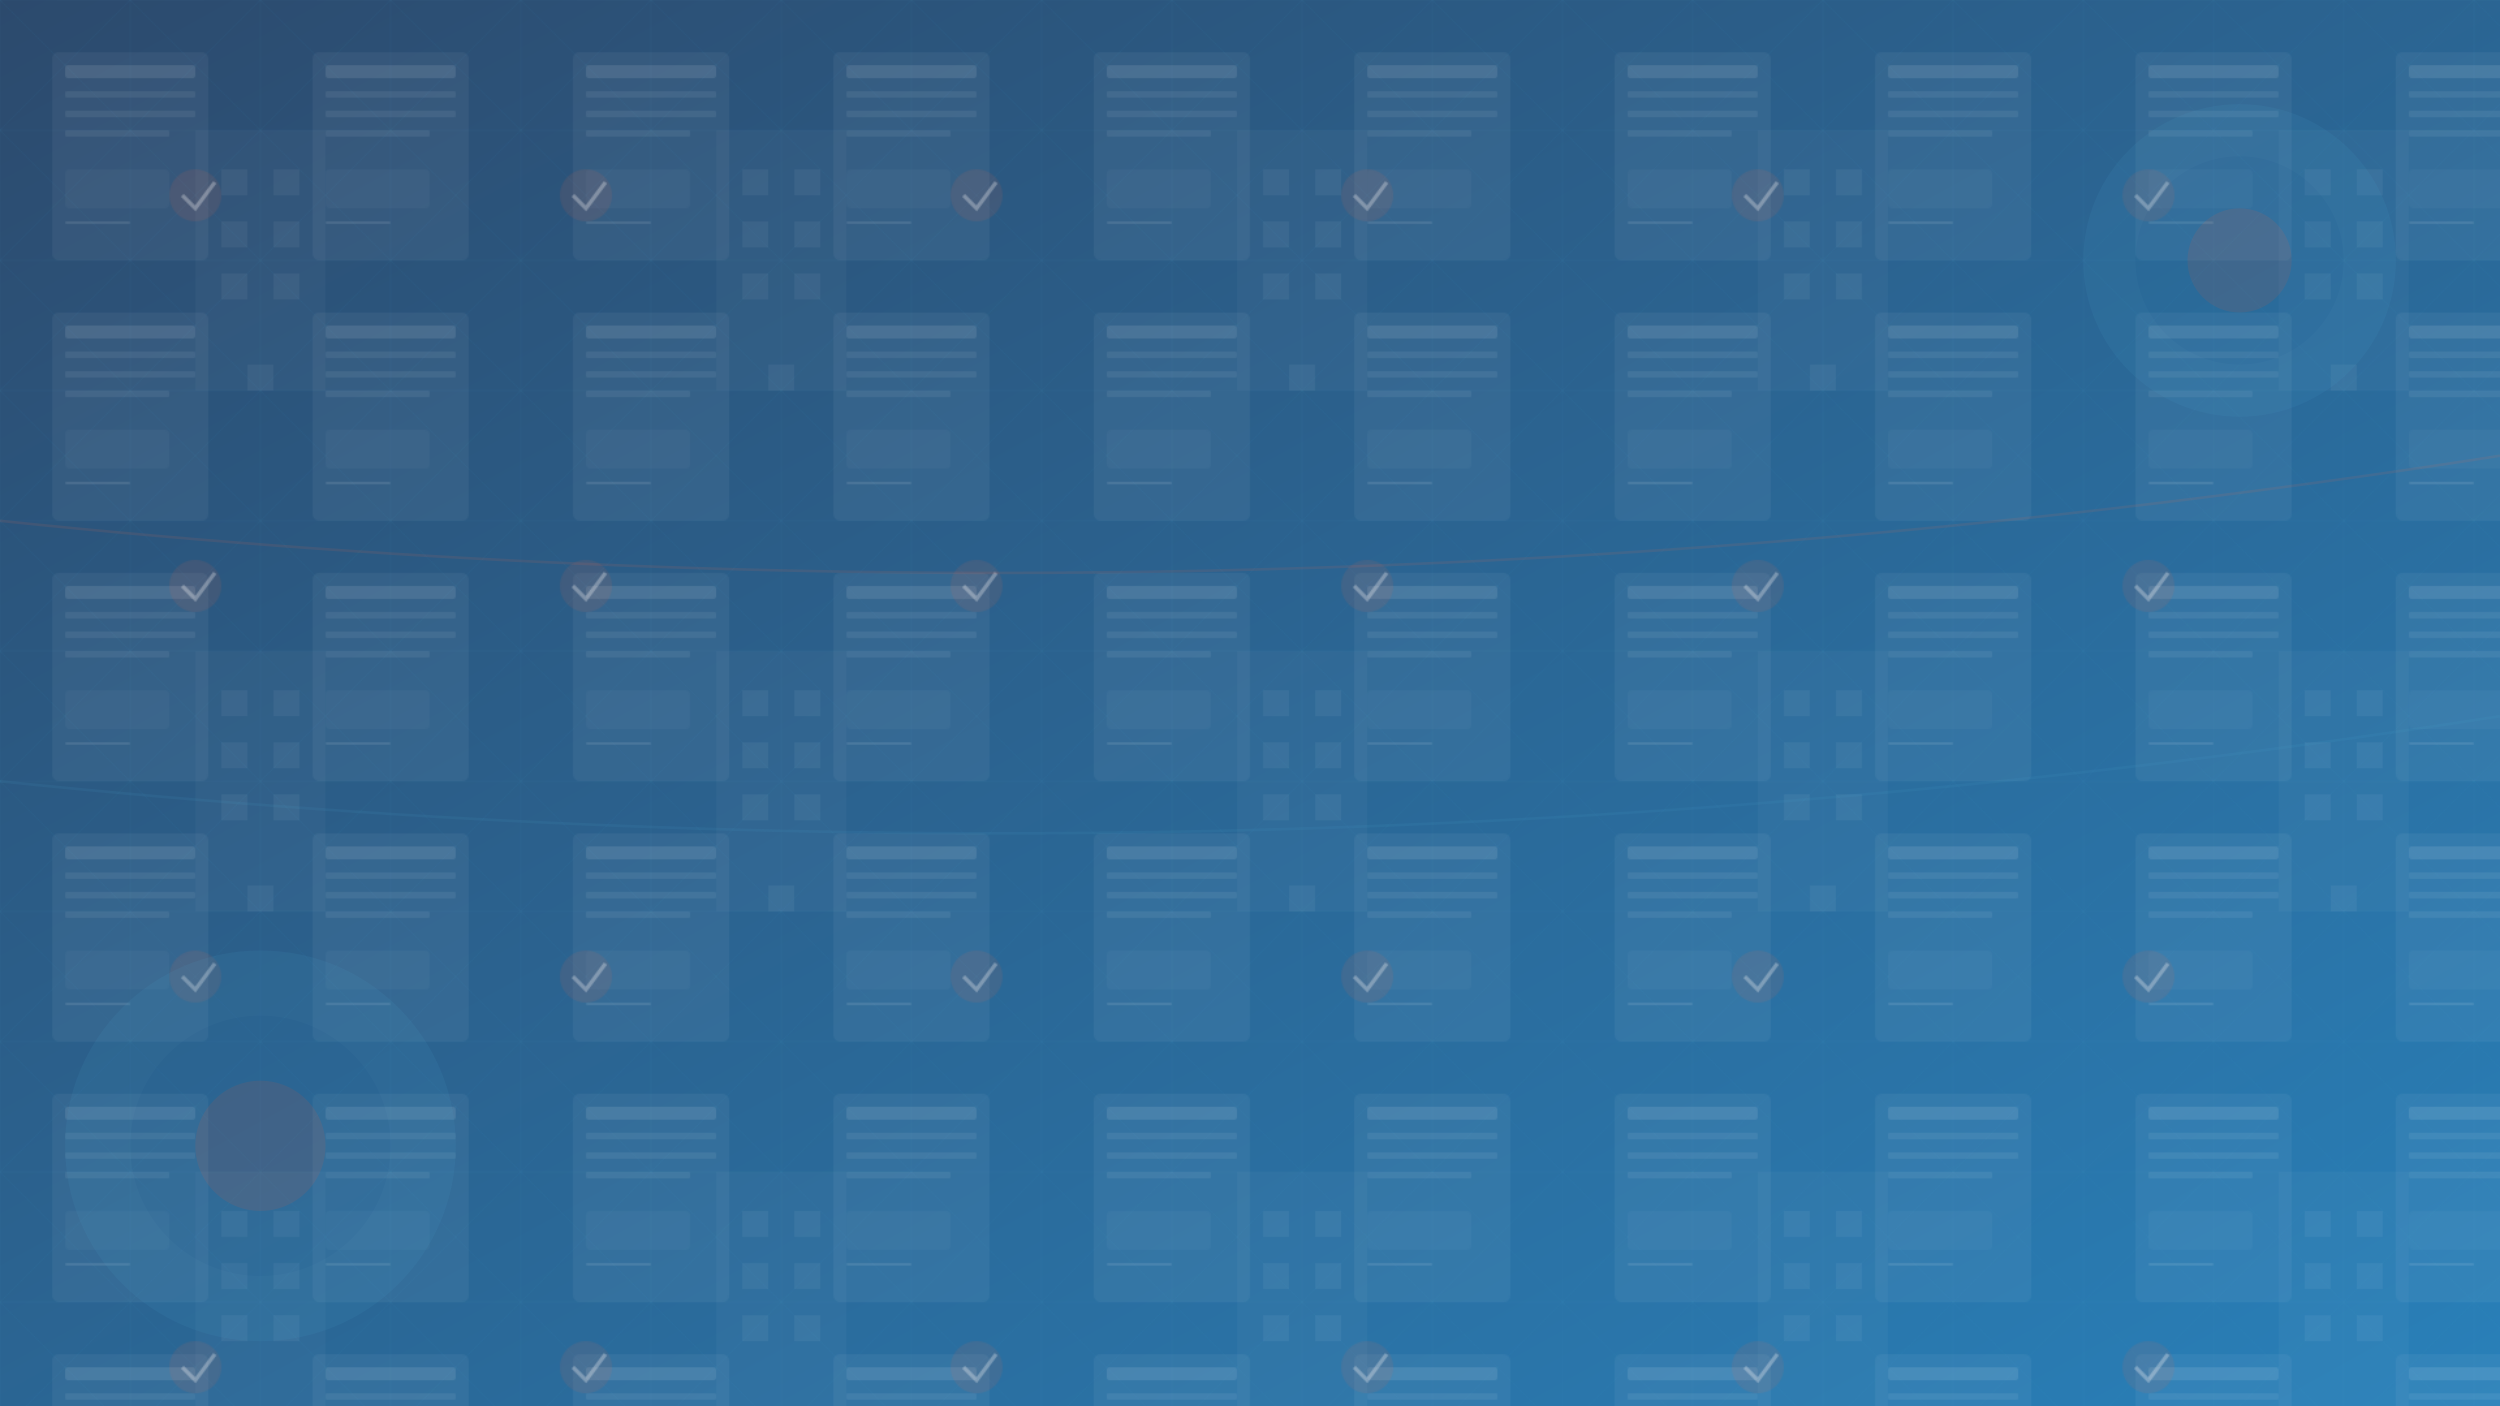 <svg xmlns="http://www.w3.org/2000/svg" viewBox="0 0 1920 1080">
  <!-- 배경 그라데이션 -->
  <defs>
    <linearGradient id="bgGradient" x1="0%" y1="0%" x2="100%" y2="100%">
      <stop offset="0%" stop-color="#2c4a6d" />
      <stop offset="100%" stop-color="#2980b9" />
    </linearGradient>
    
    <!-- 청사진 패턴 -->
    <pattern id="blueprintPattern" width="100" height="100" patternUnits="userSpaceOnUse">
      <rect width="100" height="100" fill="none" stroke="#4ca5d0" stroke-width="0.5" opacity="0.1" />
      <line x1="0" y1="0" x2="100" y2="100" stroke="#4ca5d0" stroke-width="0.5" opacity="0.1" />
      <line x1="100" y1="0" x2="0" y2="100" stroke="#4ca5d0" stroke-width="0.5" opacity="0.1" />
    </pattern>
    
    <!-- 문서 패턴 -->
    <pattern id="docsPattern" width="200" height="200" patternUnits="userSpaceOnUse">
      <rect x="40" y="40" width="120" height="160" fill="white" opacity="0.05" rx="5" ry="5" />
      <rect x="50" y="50" width="100" height="10" fill="white" opacity="0.1" rx="2" ry="2" />
      <rect x="50" y="70" width="100" height="5" fill="white" opacity="0.07" rx="1" ry="1" />
      <rect x="50" y="85" width="100" height="5" fill="white" opacity="0.07" rx="1" ry="1" />
      <rect x="50" y="100" width="80" height="5" fill="white" opacity="0.07" rx="1" ry="1" />
      <rect x="50" y="130" width="80" height="30" fill="white" opacity="0.03" rx="3" ry="3" />
      <rect x="50" y="170" width="50" height="2" fill="white" opacity="0.1" rx="1" ry="1" />
    </pattern>
    
    <!-- 체크마크 패턴 -->
    <pattern id="checksPattern" width="300" height="300" patternUnits="userSpaceOnUse">
      <circle cx="150" cy="150" r="20" fill="#ff6b3d" opacity="0.1" />
      <path d="M140,150 L150,160 L165,140" stroke="white" stroke-width="3" fill="none" opacity="0.3" />
    </pattern>
    
    <!-- 빌딩 블록 패턴 -->
    <pattern id="buildingPattern" width="400" height="400" patternUnits="userSpaceOnUse">
      <rect x="150" y="100" width="100" height="200" fill="white" opacity="0.03" />
      <rect x="170" y="130" width="20" height="20" fill="white" opacity="0.05" />
      <rect x="210" y="130" width="20" height="20" fill="white" opacity="0.05" />
      <rect x="170" y="170" width="20" height="20" fill="white" opacity="0.05" />
      <rect x="210" y="170" width="20" height="20" fill="white" opacity="0.05" />
      <rect x="170" y="210" width="20" height="20" fill="white" opacity="0.05" />
      <rect x="210" y="210" width="20" height="20" fill="white" opacity="0.05" />
      <rect x="190" y="280" width="20" height="20" fill="white" opacity="0.05" />
    </pattern>
  </defs>
  
  <!-- 메인 배경 -->
  <rect width="1920" height="1080" fill="url(#bgGradient)" />
  
  <!-- 패턴 레이어 -->
  <rect width="1920" height="1080" fill="url(#blueprintPattern)" />
  <rect width="1920" height="1080" fill="url(#docsPattern)" />
  <rect width="1920" height="1080" fill="url(#checksPattern)" />
  <rect width="1920" height="1080" fill="url(#buildingPattern)" />
  
  <!-- 장식적 원소 -->
  <!-- 왼쪽 하단 장식 -->
  <g opacity="0.1">
    <circle cx="200" cy="880" r="150" fill="#4ca5d0" />
    <circle cx="200" cy="880" r="100" fill="#2980b9" />
    <circle cx="200" cy="880" r="50" fill="#ff6b3d" />
  </g>
  
  <!-- 오른쪽 상단 장식 -->
  <g opacity="0.1">
    <circle cx="1720" cy="200" r="120" fill="#4ca5d0" />
    <circle cx="1720" cy="200" r="80" fill="#2980b9" />
    <circle cx="1720" cy="200" r="40" fill="#ff6b3d" />
  </g>
  
  <!-- 중앙 장식 선 -->
  <path d="M0,400 Q960,500 1920,350" stroke="#ff6b3d" stroke-width="2" fill="none" opacity="0.1" />
  <path d="M0,600 Q960,700 1920,550" stroke="#4ca5d0" stroke-width="2" fill="none" opacity="0.1" />
</svg>